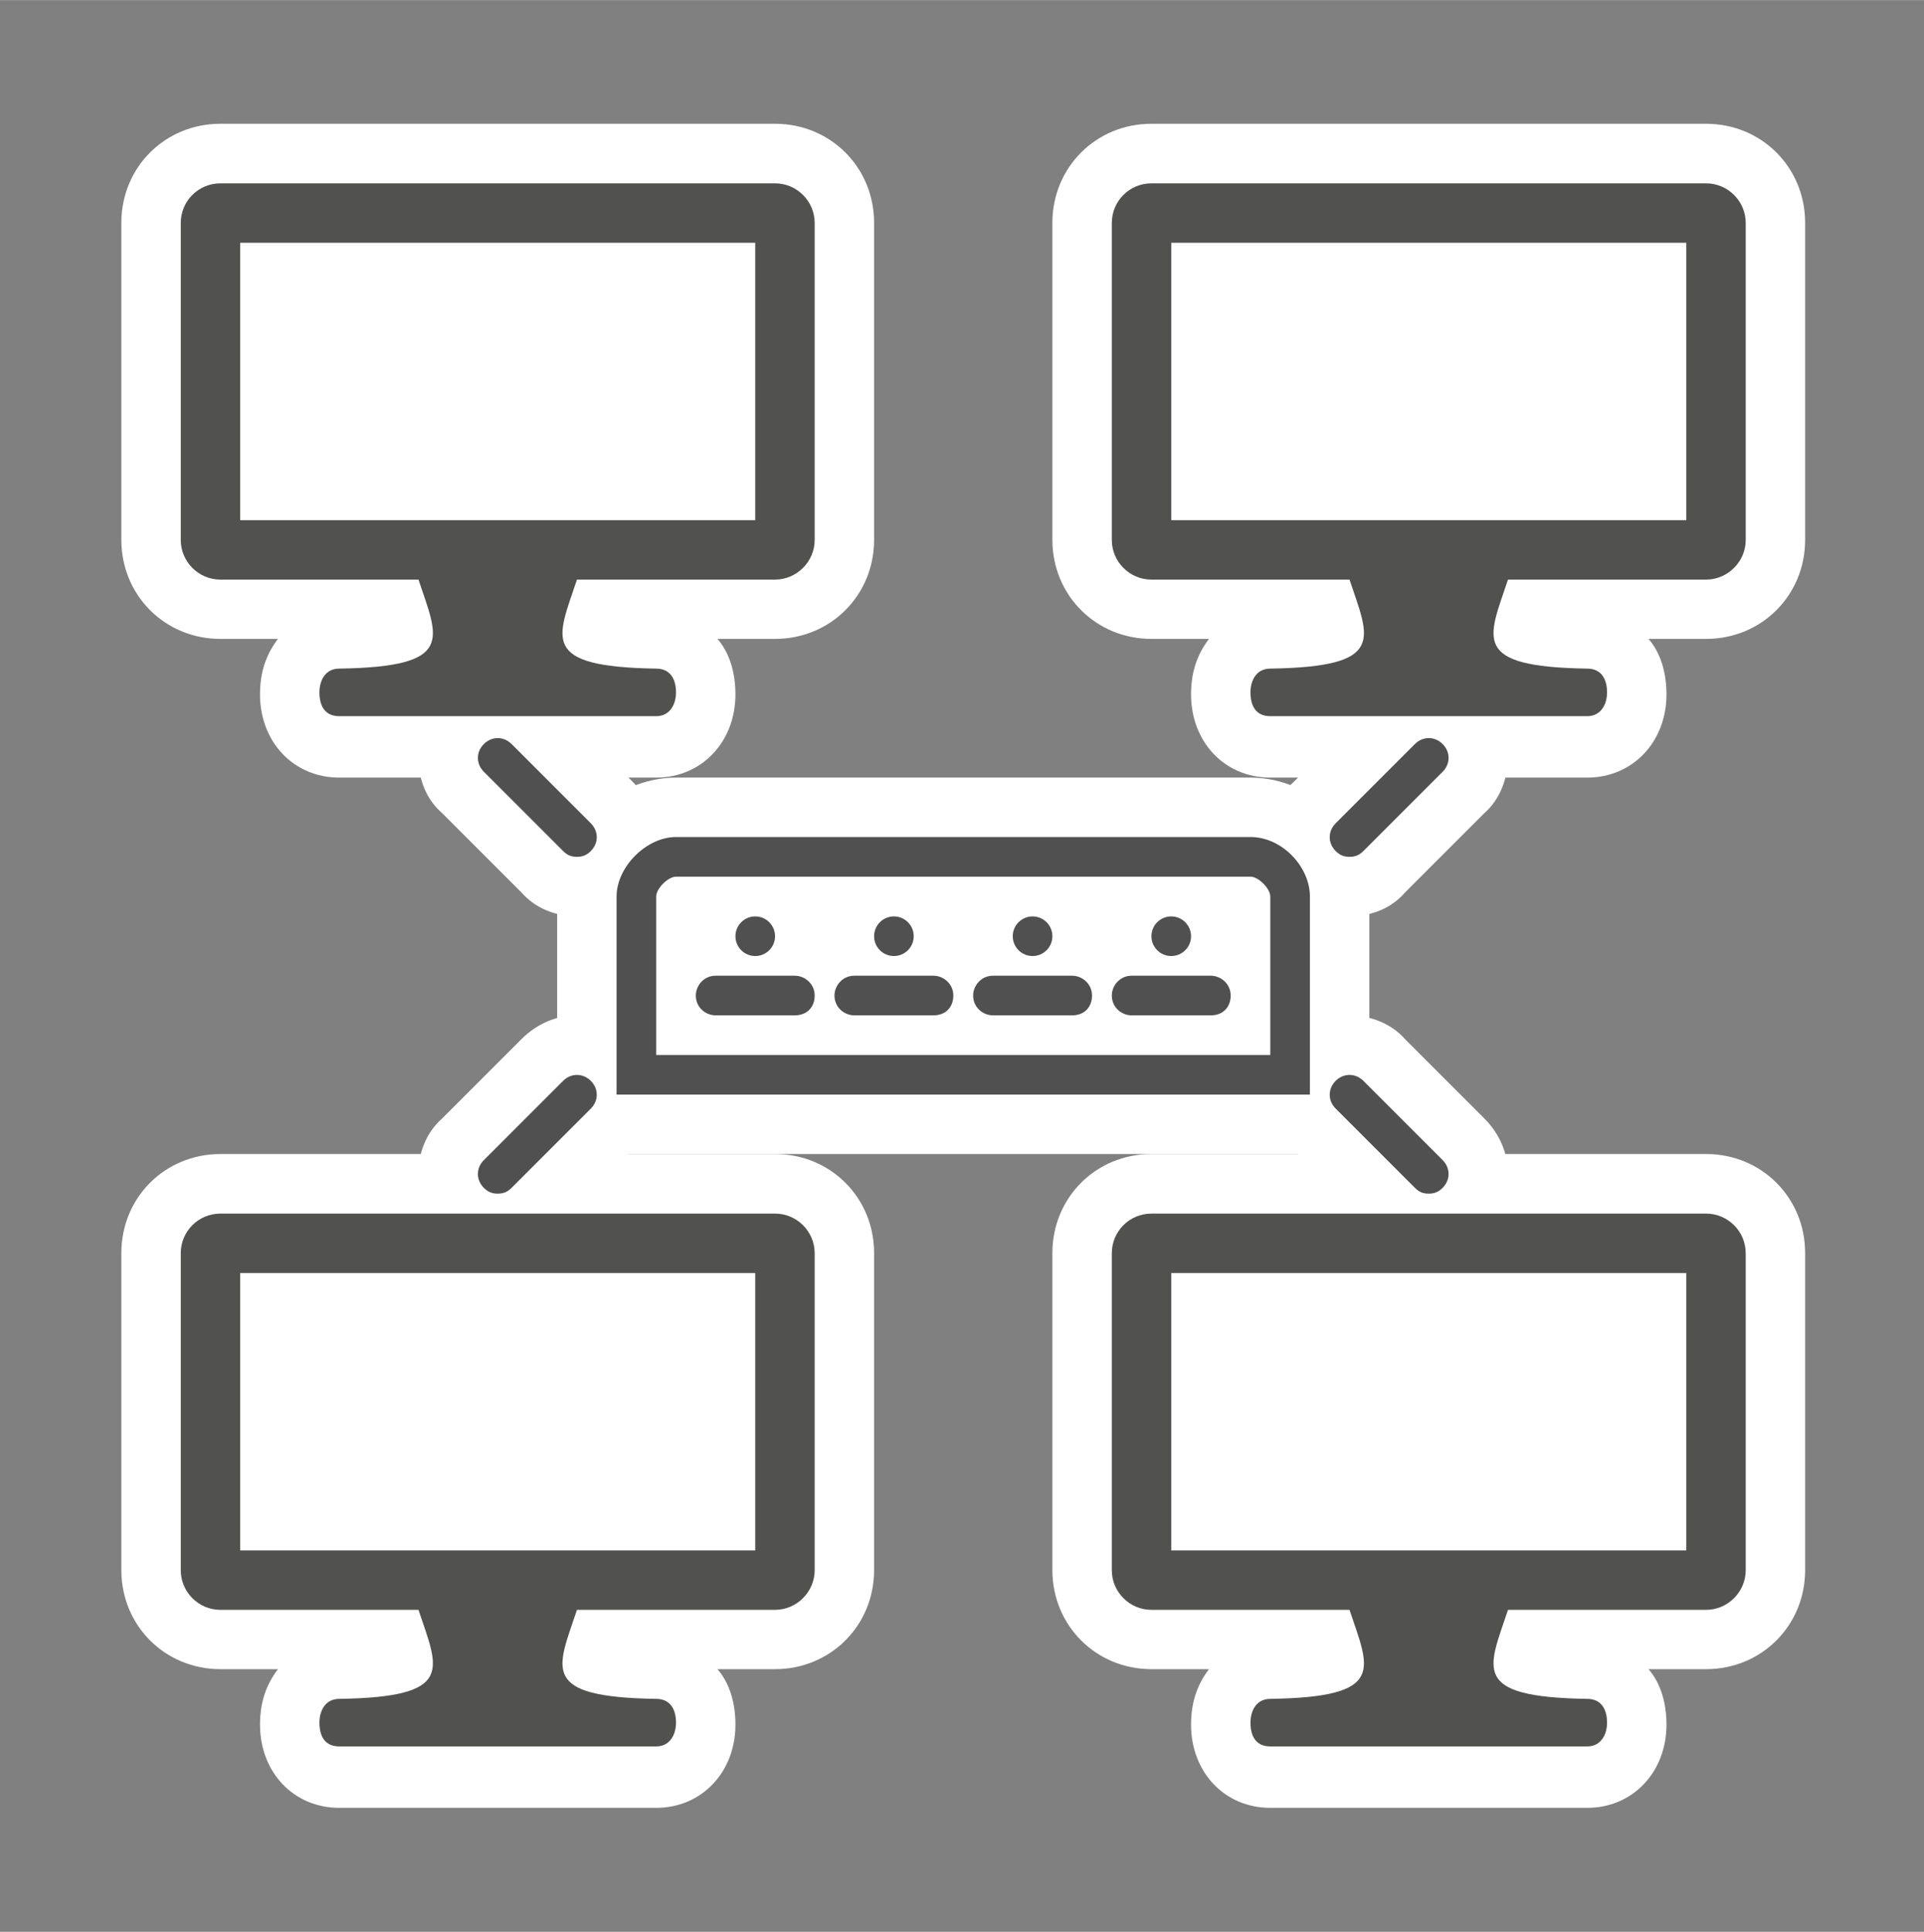 <?xml version="1.0" encoding="UTF-8" standalone="no"?>
<!DOCTYPE svg PUBLIC "-//W3C//DTD SVG 1.1//EN" "http://www.w3.org/Graphics/SVG/1.1/DTD/svg11.dtd">
<!-- Generated by Microsoft Visio, SVG Export Topology Builder.svg Page-1 -->
<svg xmlns="http://www.w3.org/2000/svg" xmlns:xlink="http://www.w3.org/1999/xlink" xmlns:ev="http://www.w3.org/2001/xml-events"
		xmlns:v="http://schemas.microsoft.com/visio/2003/SVGExtensions/" width="1.012in" height="1.016in"
		viewBox="0 0 72.844 73.125" xml:space="preserve" color-interpolation-filters="sRGB" class="st4">
	<rect x="0" y="0" width="72.844" height="73.125" fill="#808080" stroke="none"/>
	<v:documentProperties v:langID="4108" v:metric="true" v:viewMarkup="false"/>

	<style type="text/css">
	<![CDATA[
		.st1 {fill:#ffffff;stroke:none;stroke-linecap:butt;stroke-width:0.75}
		.st2 {fill:#515150;stroke:none;stroke-linecap:butt;stroke-width:0.75}
		.st3 {fill:#515050;stroke:none;stroke-linecap:butt;stroke-width:0.75}
		.st4 {fill:none;fill-rule:evenodd;font-size:12px;overflow:visible;stroke-linecap:square;stroke-miterlimit:3}
	]]>
	</style>

	<g v:mID="0" v:index="1" v:groupContext="foregroundPage">
		<title>Page-1</title>
		<v:pageProperties v:drawingScale="0.0393701" v:pageScale="0.0393701" v:drawingUnits="24" v:shadowOffsetX="8.50394"
				v:shadowOffsetY="-8.50394"/>
		<v:layer v:name="symbols" v:index="0"/>
		<g id="group1089-1" transform="translate(4.594,-4.688)" v:mID="1089" v:groupContext="group" v:layerMember="0">
			<title>Topology Builder</title>
			<g id="group1090-2" v:mID="1090" v:groupContext="group" v:layerMember="0">
				<title>Sheet.1090</title>
				<g id="shape1091-3" v:mID="1091" v:groupContext="shape" v:layerMember="0" transform="translate(43.5,-33.75)">
					<title>Sheet.1091</title>
					<path d="M3 73.12 C2.18 73.12 1.43 72.82 0.9 72.22 C0.3 71.7 0 70.95 0 70.12 C0 69.3 0.3 68.55 0.9 68.02 L3.9
								 65.02 C4.5 64.42 5.25 64.12 6 64.12 C6.75 64.12 7.58 64.42 8.1 65.02 C8.7 65.62 9 66.37 9 67.12
								 C9 67.87 8.7 68.7 8.1 69.22 L5.1 72.22 C4.58 72.82 3.83 73.12 3 73.12 Z" class="st1"/>
				</g>
				<g id="shape1092-5" v:mID="1092" v:groupContext="shape" v:layerMember="0" transform="translate(43.5,-21)">
					<title>Sheet.1092</title>
					<path d="M6 73.12 C5.18 73.12 4.43 72.82 3.9 72.22 L0.9 69.22 C0.3 68.7 0 67.95 0 67.12 C0 66.3 0.3 65.55 0.9
								 65.02 C1.5 64.42 2.25 64.12 3 64.12 C3.75 64.12 4.58 64.42 5.1 65.02 L8.1 68.02 C8.7 68.62 9 69.37
								 9 70.12 C9 70.87 8.7 71.7 8.1 72.22 C7.58 72.82 6.83 73.12 6 73.12 Z" class="st1"/>
				</g>
				<g id="shape1093-7" v:mID="1093" v:groupContext="shape" v:layerMember="0" transform="translate(11.25,-33.75)">
					<title>Sheet.1093</title>
					<path d="M6 73.12 C5.18 73.12 4.43 72.82 3.9 72.22 L0.9 69.22 C0.3 68.7 0 67.95 0 67.12 C0 66.3 0.3 65.55 0.9
								 65.02 C1.5 64.42 2.25 64.12 3 64.12 C3.75 64.12 4.58 64.42 5.1 65.02 L8.1 68.02 C8.7 68.62 9 69.37
								 9 70.12 C9 70.87 8.7 71.7 8.1 72.22 C7.58 72.82 6.83 73.12 6 73.12 Z" class="st1"/>
				</g>
				<g id="shape1094-9" v:mID="1094" v:groupContext="shape" v:layerMember="0" transform="translate(11.25,-21)">
					<title>Sheet.1094</title>
					<path d="M3 73.12 C2.18 73.12 1.43 72.82 0.9 72.22 C0.3 71.7 0 70.95 0 70.12 C0 69.3 0.3 68.55 0.9 68.02 L3.9
								 65.02 C4.5 64.42 5.25 64.12 6 64.12 C6.75 64.12 7.58 64.42 8.1 65.02 C8.7 65.62 9 66.37 9 67.12
								 C9 67.87 8.7 68.7 8.1 69.22 L5.1 72.22 C4.58 72.82 3.83 73.12 3 73.12 Z" class="st1"/>
				</g>
				<g id="group1095-11" transform="translate(3.15747E-13,-39)" v:mID="1095" v:groupContext="group" v:layerMember="0">
					<title>Sheet.1095</title>
					<g id="shape1096-12" v:mID="1096" v:groupContext="shape" v:layerMember="0">
						<title>Sheet.1096</title>
						<path d="M8.25 73.12 C6.52 73.12 5.25 71.77 5.25 69.97 C5.25 69.15 5.47 68.47 5.93 67.87 L3.75 67.87 C1.65
									 67.87 0 66.22 0 64.12 L0 52.12 C0 50.02 1.65 48.37 3.75 48.37 L24.75 48.37 C26.85 48.37 28.5
									 50.02 28.5 52.12 L28.5 64.12 C28.5 66.22 26.85 67.87 24.75 67.87 L22.57 67.87 C23.03 68.4 23.25
									 69.15 23.25 69.97 C23.25 71.77 21.97 73.12 20.25 73.12 L8.25 73.12 Z" class="st1"/>
					</g>
					<g id="shape1097-14" v:mID="1097" v:groupContext="shape" v:layerMember="0" transform="translate(2.25,-2.325)">
						<title>Sheet.1097</title>
						<path d="M22.5 52.95 L1.5 52.95 C0.67 52.95 0 53.62 0 54.45 L0 66.45 C0 67.27 0.67 67.95 1.5 67.95 L9 67.95
									 C9.75 70.2 10.42 71.25 6 71.32 C5.47 71.32 5.25 71.77 5.25 72.22 C5.25 72.75 5.47 73.12 6 73.12
									 L18 73.12 C18.52 73.12 18.75 72.67 18.75 72.22 C18.75 71.7 18.52 71.32 18 71.32 C13.57 71.25
									 14.25 70.2 15 67.95 L22.5 67.95 C23.32 67.95 24 67.27 24 66.45 L24 54.45 C24 53.62 23.32 52.95
									 22.5 52.95 ZM21.75 65.7 L2.25 65.7 L2.25 55.2 L21.75 55.2 L21.75 65.7 Z" class="st2"/>
					</g>
				</g>
				<g id="group1098-16" transform="translate(35.25,-39)" v:mID="1098" v:groupContext="group" v:layerMember="0">
					<title>Sheet.1098</title>
					<g id="shape1099-17" v:mID="1099" v:groupContext="shape" v:layerMember="0">
						<title>Sheet.1099</title>
						<path d="M8.25 73.12 C6.52 73.12 5.25 71.77 5.25 69.97 C5.25 69.15 5.47 68.47 5.93 67.87 L3.75 67.87 C1.65
									 67.87 0 66.22 0 64.12 L0 52.12 C0 50.02 1.65 48.37 3.75 48.37 L24.75 48.37 C26.85 48.37 28.5
									 50.02 28.5 52.12 L28.5 64.12 C28.5 66.22 26.85 67.87 24.75 67.87 L22.57 67.87 C23.03 68.4 23.25
									 69.15 23.25 69.97 C23.25 71.77 21.97 73.12 20.25 73.12 L8.25 73.12 Z" class="st1"/>
					</g>
					<g id="shape1100-19" v:mID="1100" v:groupContext="shape" v:layerMember="0" transform="translate(2.25,-2.325)">
						<title>Sheet.1100</title>
						<path d="M22.5 52.95 L1.5 52.95 C0.67 52.95 0 53.62 0 54.45 L0 66.45 C0 67.27 0.67 67.95 1.5 67.95 L9 67.95
									 C9.75 70.2 10.42 71.25 6 71.32 C5.47 71.32 5.25 71.77 5.25 72.22 C5.25 72.75 5.47 73.12 6 73.12
									 L18 73.12 C18.52 73.12 18.75 72.67 18.75 72.22 C18.75 71.7 18.52 71.32 18 71.32 C13.57 71.25
									 14.25 70.2 15 67.95 L22.5 67.95 C23.32 67.95 24 67.27 24 66.45 L24 54.45 C24 53.62 23.32 52.95
									 22.5 52.95 ZM21.75 65.7 L2.25 65.7 L2.25 55.2 L21.75 55.2 L21.75 65.7 Z" class="st2"/>
					</g>
				</g>
				<g id="group1101-21" v:mID="1101" v:groupContext="group" v:layerMember="0">
					<title>Sheet.1101</title>
					<g id="shape1102-22" v:mID="1102" v:groupContext="shape" v:layerMember="0">
						<title>Sheet.1102</title>
						<path d="M8.25 73.12 C6.52 73.12 5.25 71.77 5.25 69.97 C5.25 69.15 5.47 68.47 5.93 67.87 L3.75 67.87 C1.65
									 67.87 0 66.22 0 64.12 L0 52.12 C0 50.02 1.65 48.37 3.75 48.37 L24.75 48.37 C26.85 48.37 28.5
									 50.02 28.5 52.12 L28.5 64.12 C28.5 66.22 26.85 67.87 24.75 67.87 L22.57 67.87 C23.03 68.4 23.25
									 69.15 23.25 69.97 C23.25 71.77 21.97 73.12 20.25 73.12 L8.25 73.12 Z" class="st1"/>
					</g>
					<g id="shape1103-24" v:mID="1103" v:groupContext="shape" v:layerMember="0" transform="translate(2.25,-2.325)">
						<title>Sheet.1103</title>
						<path d="M22.5 52.95 L1.5 52.95 C0.67 52.95 0 53.62 0 54.45 L0 66.45 C0 67.27 0.67 67.95 1.5 67.95 L9 67.95
									 C9.75 70.2 10.42 71.25 6 71.32 C5.47 71.32 5.25 71.77 5.25 72.22 C5.25 72.75 5.47 73.12 6 73.12
									 L18 73.12 C18.52 73.12 18.75 72.67 18.75 72.22 C18.75 71.7 18.52 71.32 18 71.32 C13.57 71.25
									 14.25 70.2 15 67.95 L22.5 67.95 C23.32 67.95 24 67.27 24 66.45 L24 54.45 C24 53.62 23.32 52.95
									 22.5 52.95 ZM21.75 65.7 L2.25 65.7 L2.25 55.2 L21.75 55.2 L21.75 65.7 Z" class="st2"/>
					</g>
				</g>
				<g id="group1104-26" transform="translate(35.25,3.2685E-13)" v:mID="1104" v:groupContext="group" v:layerMember="0">
					<title>Sheet.1104</title>
					<g id="shape1105-27" v:mID="1105" v:groupContext="shape" v:layerMember="0">
						<title>Sheet.1105</title>
						<path d="M8.25 73.12 C6.52 73.12 5.25 71.77 5.25 69.97 C5.25 69.15 5.47 68.47 5.93 67.87 L3.75 67.87 C1.65
									 67.87 0 66.22 0 64.12 L0 52.12 C0 50.02 1.65 48.37 3.75 48.37 L24.75 48.37 C26.85 48.37 28.5
									 50.02 28.5 52.12 L28.5 64.12 C28.5 66.22 26.85 67.87 24.75 67.87 L22.57 67.87 C23.03 68.4 23.25
									 69.15 23.25 69.97 C23.25 71.77 21.97 73.12 20.25 73.12 L8.25 73.12 Z" class="st1"/>
					</g>
					<g id="shape1106-29" v:mID="1106" v:groupContext="shape" v:layerMember="0" transform="translate(2.25,-2.325)">
						<title>Sheet.1106</title>
						<path d="M22.5 52.95 L1.5 52.95 C0.67 52.95 0 53.62 0 54.45 L0 66.45 C0 67.27 0.67 67.95 1.5 67.95 L9 67.95
									 C9.75 70.2 10.42 71.25 6 71.32 C5.47 71.32 5.25 71.77 5.25 72.22 C5.25 72.75 5.47 73.12 6 73.12
									 L18 73.12 C18.52 73.12 18.75 72.67 18.75 72.22 C18.75 71.7 18.52 71.32 18 71.32 C13.57 71.25
									 14.25 70.2 15 67.95 L22.5 67.95 C23.32 67.95 24 67.27 24 66.45 L24 54.45 C24 53.62 23.32 52.95
									 22.5 52.95 ZM21.75 65.7 L2.25 65.7 L2.25 55.2 L21.75 55.2 L21.75 65.7 Z" class="st2"/>
					</g>
				</g>
				<g id="group1107-31" transform="translate(16.5,-24.75)" v:mID="1107" v:groupContext="group" v:layerMember="0">
					<title>Sheet.1107</title>
					<g id="group1108-32" v:mID="1108" v:groupContext="group" v:layerMember="0">
						<title>Sheet.1108</title>
						<g id="shape1109-33" v:mID="1109" v:groupContext="shape" v:layerMember="0">
							<title>Sheet.1109</title>
							<path d="M0 73.12 L0 63.37 C0 60.97 2.1 58.87 4.5 58.87 L26.25 58.87 C28.65 58.87 30.75 60.97 30.75 63.37
										 L30.75 73.12 L0 73.12 Z" class="st1"/>
						</g>
						<g id="shape1110-35" v:mID="1110" v:groupContext="shape" v:layerMember="0"
								transform="translate(2.25,-2.25)">
							<title>Sheet.1110</title>
							<path d="M13.05 63.37 L2.25 63.37 C1.13 63.37 0 64.5 0 65.62 L0 73.12 L26.25 73.12 L26.25 65.62 C26.25
										 64.5 25.2 63.37 24 63.37 L13.05 63.37 Z" class="st3"/>
						</g>
						<g id="shape1111-37" v:mID="1111" v:groupContext="shape" v:layerMember="0"
								transform="translate(3.75,-3.75)">
							<title>Sheet.1111</title>
							<path d="M0 73.12 L0 67.12 C-0 66.82 0.45 66.37 0.75 66.37 L22.5 66.37 C22.8 66.37 23.25 66.82 23.25
										 67.12 L23.25 73.12 L0 73.12 Z" class="st1"/>
						</g>
					</g>
					<g id="group1112-39" transform="translate(5.25,-5.25)" v:mID="1112" v:groupContext="group" v:layerMember="0">
						<title>Sheet.1112</title>
						<g id="group1113-40" v:mID="1113" v:groupContext="group" v:layerMember="0">
							<title>Sheet.1113</title>
							<g id="shape1114-41" v:mID="1114" v:groupContext="shape" v:layerMember="0">
								<title>Sheet.1114</title>
								<path d="M3.75 73.12 L0.75 73.12 C0.37 73.12 0 72.82 0 72.37 C0 72 0.3 71.62 0.75 71.62 L3.75 71.62
											 C4.12 71.62 4.5 71.92 4.5 72.37 C4.5 72.82 4.2 73.12 3.75 73.12 Z" class="st3"/>
							</g>
							<g id="shape1115-43" v:mID="1115" v:groupContext="shape" v:layerMember="0"
									transform="translate(1.5,-2.25)">
								<title>Sheet.1115</title>
								<ellipse cx="0.75" cy="72.375" rx="0.75" ry="0.75" class="st3"/>
							</g>
						</g>
						<g id="group1116-45" transform="translate(5.25,0)" v:mID="1116" v:groupContext="group" v:layerMember="0">
							<title>Sheet.1116</title>
							<g id="shape1117-46" v:mID="1117" v:groupContext="shape" v:layerMember="0">
								<title>Sheet.1117</title>
								<path d="M3.75 73.12 L0.75 73.12 C0.37 73.12 0 72.82 0 72.37 C0 72 0.3 71.62 0.75 71.62 L3.75 71.62
											 C4.12 71.62 4.5 71.92 4.5 72.37 C4.5 72.82 4.2 73.12 3.75 73.12 Z" class="st3"/>
							</g>
							<g id="shape1118-48" v:mID="1118" v:groupContext="shape" v:layerMember="0"
									transform="translate(1.5,-2.25)">
								<title>Sheet.1118</title>
								<ellipse cx="0.75" cy="72.375" rx="0.75" ry="0.75" class="st3"/>
							</g>
						</g>
						<g id="group1119-50" transform="translate(10.5,0)" v:mID="1119" v:groupContext="group" v:layerMember="0">
							<title>Sheet.1119</title>
							<g id="shape1120-51" v:mID="1120" v:groupContext="shape" v:layerMember="0">
								<title>Sheet.1120</title>
								<path d="M3.75 73.12 L0.75 73.12 C0.37 73.12 0 72.82 0 72.37 C0 72 0.3 71.62 0.75 71.62 L3.75 71.62
											 C4.12 71.62 4.5 71.92 4.5 72.37 C4.5 72.82 4.2 73.12 3.75 73.12 Z" class="st3"/>
							</g>
							<g id="shape1121-53" v:mID="1121" v:groupContext="shape" v:layerMember="0"
									transform="translate(1.5,-2.25)">
								<title>Sheet.1121</title>
								<ellipse cx="0.75" cy="72.375" rx="0.75" ry="0.75" class="st3"/>
							</g>
						</g>
						<g id="group1122-55" transform="translate(15.75,0)" v:mID="1122" v:groupContext="group" v:layerMember="0">
							<title>Sheet.1122</title>
							<g id="shape1123-56" v:mID="1123" v:groupContext="shape" v:layerMember="0">
								<title>Sheet.1123</title>
								<path d="M3.75 73.12 L0.75 73.12 C0.37 73.12 0 72.82 0 72.37 C0 72 0.3 71.62 0.75 71.62 L3.75 71.62
											 C4.12 71.62 4.5 71.92 4.5 72.37 C4.5 72.82 4.2 73.12 3.75 73.12 Z" class="st3"/>
							</g>
							<g id="shape1124-58" v:mID="1124" v:groupContext="shape" v:layerMember="0"
									transform="translate(1.5,-2.25)">
								<title>Sheet.1124</title>
								<ellipse cx="0.75" cy="72.375" rx="0.75" ry="0.75" class="st3"/>
							</g>
						</g>
					</g>
				</g>
				<g id="shape1125-60" v:mID="1125" v:groupContext="shape" v:layerMember="0" transform="translate(45.675,-36)">
					<title>Sheet.1125</title>
					<path d="M0.82 73.12 C0.6 73.12 0.45 73.05 0.3 72.9 C-0 72.6 -0 72.15 0.3 71.85 L3.3 68.85 C3.6 68.55 4.05 68.55
								 4.35 68.85 C4.65 69.15 4.65 69.6 4.35 69.9 L1.35 72.9 C1.2 73.05 1.05 73.12 0.82 73.12 Z"
							class="st3"/>
				</g>
				<g id="shape1126-62" v:mID="1126" v:groupContext="shape" v:layerMember="0" transform="translate(45.675,-23.25)">
					<title>Sheet.1126</title>
					<path d="M3.82 73.12 C3.6 73.12 3.45 73.05 3.3 72.9 L0.3 69.9 C-0 69.6 -0 69.15 0.3 68.85 C0.6 68.55 1.05 68.55
								 1.35 68.85 L4.35 71.85 C4.65 72.15 4.65 72.6 4.35 72.9 C4.2 73.05 4.05 73.12 3.82 73.12 Z"
							class="st3"/>
				</g>
				<g id="shape1127-64" v:mID="1127" v:groupContext="shape" v:layerMember="0" transform="translate(13.425,-36)">
					<title>Sheet.1127</title>
					<path d="M3.82 73.12 C3.6 73.12 3.45 73.05 3.3 72.9 L0.3 69.9 C-0 69.6 -0 69.15 0.3 68.85 C0.6 68.55 1.05 68.55
								 1.35 68.85 L4.35 71.85 C4.65 72.15 4.65 72.6 4.35 72.9 C4.2 73.05 4.05 73.12 3.82 73.12 Z"
							class="st3"/>
				</g>
				<g id="shape1128-66" v:mID="1128" v:groupContext="shape" v:layerMember="0" transform="translate(13.425,-23.25)">
					<title>Sheet.1128</title>
					<path d="M0.82 73.12 C0.6 73.12 0.45 73.05 0.3 72.9 C-0 72.6 -0 72.15 0.3 71.85 L3.3 68.85 C3.6 68.55 4.05 68.55
								 4.35 68.85 C4.65 69.15 4.65 69.6 4.35 69.9 L1.35 72.9 C1.2 73.05 1.05 73.12 0.82 73.12 Z"
							class="st3"/>
				</g>
			</g>
		</g>
	</g>
</svg>

